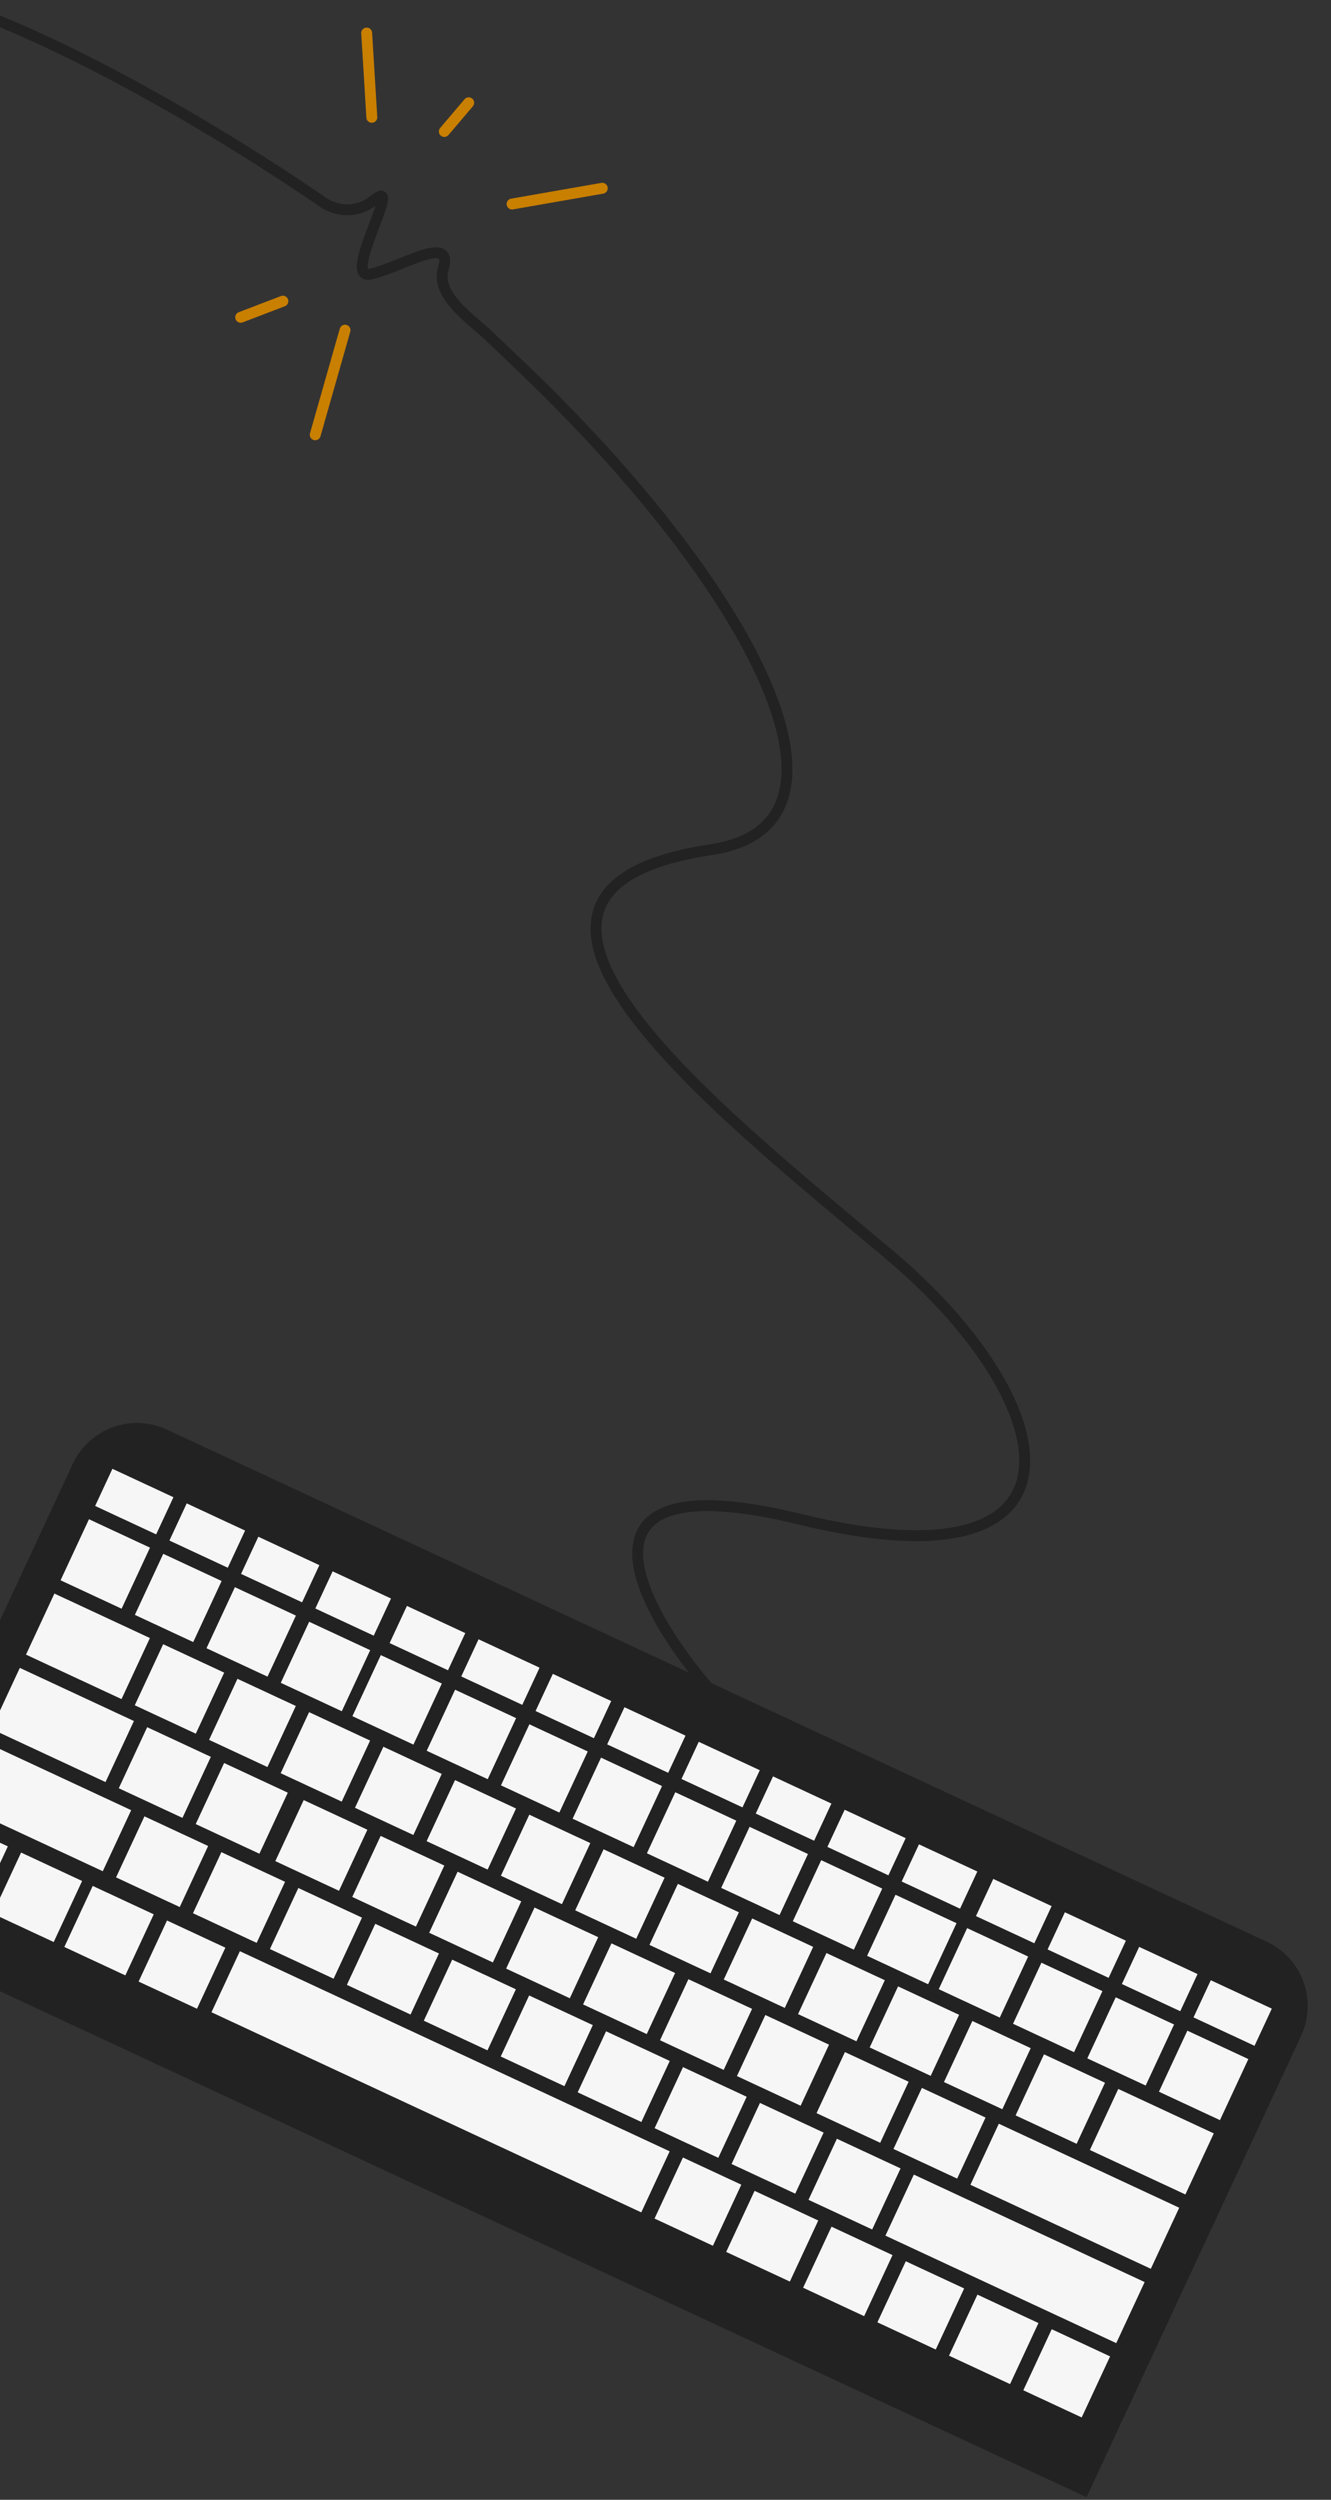 <svg width="244" height="458" viewBox="0 0 244 458" fill="none" xmlns="http://www.w3.org/2000/svg">
<rect x="0" y="0" width="244" height="458" fill="#333333" stroke="none"/>
<path d="M13.329 268.223C16.358 261.713 24.09 258.892 30.6 261.921L232.214 355.743C238.723 358.772 241.544 366.504 238.515 373.014L199.186 457.527L-26 352.736L13.329 268.223Z" fill="#222222"/>
<rect x="20.61" y="269.106" width="12.338" height="7.51" transform="rotate(24.955 20.61 269.106)" fill="#F6F6F6"/>
<rect x="16.31" y="278.347" width="12.338" height="12.338" transform="rotate(24.955 16.31 278.347)" fill="#F6F6F6"/>
<rect x="9.972" y="291.965" width="19.312" height="12.338" transform="rotate(24.955 9.972 291.965)" fill="#F6F6F6"/>
<rect x="3.635" y="305.583" width="23.067" height="12.338" transform="rotate(24.955 3.635 305.583)" fill="#F6F6F6"/>
<rect x="-2.702" y="319.202" width="29.505" height="12.338" transform="rotate(24.955 -2.702 319.202)" fill="#F6F6F6"/>
<rect x="167.525" y="398.417" width="46.671" height="12.338" transform="rotate(24.955 167.525 398.417)" fill="#F6F6F6"/>
<rect x="43.974" y="357.49" width="86.904" height="12.338" transform="rotate(24.955 43.974 357.49)" fill="#F6F6F6"/>
<rect x="183.103" y="389.099" width="36.478" height="12.338" transform="rotate(24.955 183.103 389.099)" fill="#F6F6F6"/>
<rect x="205.004" y="382.724" width="19.312" height="12.338" transform="rotate(24.955 205.004 382.724)" fill="#F6F6F6"/>
<rect x="29.928" y="284.684" width="11.802" height="12.338" transform="rotate(24.955 29.928 284.684)" fill="#F6F6F6"/>
<rect x="29.913" y="301.245" width="12.338" height="12.338" transform="rotate(24.955 29.913 301.245)" fill="#F6F6F6"/>
<rect x="26.98" y="316.447" width="12.875" height="12.338" transform="rotate(24.955 26.98 316.447)" fill="#F6F6F6"/>
<rect x="26.48" y="332.781" width="12.875" height="12.338" transform="rotate(24.955 26.48 332.781)" fill="#F6F6F6"/>
<rect x="-9.266" y="333.306" width="11.802" height="12.338" transform="rotate(24.955 -9.266 333.306)" fill="#F6F6F6"/>
<rect x="125.197" y="395.287" width="11.802" height="12.338" transform="rotate(24.955 125.197 395.287)" fill="#F6F6F6"/>
<rect x="3.866" y="339.417" width="12.338" height="12.338" transform="rotate(24.955 3.866 339.417)" fill="#F6F6F6"/>
<rect x="138.329" y="401.398" width="12.875" height="12.338" transform="rotate(24.955 138.329 401.398)" fill="#F6F6F6"/>
<rect x="16.998" y="345.528" width="12.338" height="12.338" transform="rotate(24.955 16.998 345.528)" fill="#F6F6F6"/>
<rect x="152.433" y="407.962" width="12.338" height="12.338" transform="rotate(24.955 152.433 407.962)" fill="#F6F6F6"/>
<rect x="30.616" y="351.865" width="11.802" height="12.338" transform="rotate(24.955 30.616 351.865)" fill="#F6F6F6"/>
<rect x="166.051" y="414.299" width="11.802" height="12.338" transform="rotate(24.955 166.051 414.299)" fill="#F6F6F6"/>
<rect x="179.183" y="420.41" width="12.338" height="12.338" transform="rotate(24.955 179.183 420.41)" fill="#F6F6F6"/>
<rect x="192.802" y="426.747" width="11.802" height="12.338" transform="rotate(24.955 192.802 426.747)" fill="#F6F6F6"/>
<rect x="40.584" y="339.345" width="12.875" height="12.338" transform="rotate(24.955 40.584 339.345)" fill="#F6F6F6"/>
<rect x="54.688" y="345.909" width="12.875" height="12.338" transform="rotate(24.955 54.688 345.909)" fill="#F6F6F6"/>
<rect x="68.793" y="352.472" width="12.875" height="12.338" transform="rotate(24.955 68.793 352.472)" fill="#F6F6F6"/>
<rect x="82.898" y="359.036" width="12.875" height="12.338" transform="rotate(24.955 82.898 359.036)" fill="#F6F6F6"/>
<rect x="97.002" y="365.599" width="12.875" height="12.338" transform="rotate(24.955 97.002 365.599)" fill="#F6F6F6"/>
<rect x="111.107" y="372.163" width="12.875" height="12.338" transform="rotate(24.955 111.107 372.163)" fill="#F6F6F6"/>
<rect x="125.211" y="378.727" width="12.875" height="12.338" transform="rotate(24.955 125.211 378.727)" fill="#F6F6F6"/>
<rect x="139.316" y="385.29" width="12.875" height="12.338" transform="rotate(24.955 139.316 385.29)" fill="#F6F6F6"/>
<rect x="153.42" y="391.854" width="12.875" height="12.338" transform="rotate(24.955 153.42 391.854)" fill="#F6F6F6"/>
<rect x="41.085" y="323.011" width="12.875" height="12.338" transform="rotate(24.955 41.085 323.011)" fill="#F6F6F6"/>
<rect x="55.676" y="329.801" width="12.875" height="12.338" transform="rotate(24.955 55.676 329.801)" fill="#F6F6F6"/>
<rect x="69.781" y="336.364" width="12.875" height="12.338" transform="rotate(24.955 69.781 336.364)" fill="#F6F6F6"/>
<rect x="83.885" y="342.928" width="12.875" height="12.338" transform="rotate(24.955 83.885 342.928)" fill="#F6F6F6"/>
<rect x="97.99" y="349.492" width="12.875" height="12.338" transform="rotate(24.955 97.99 349.492)" fill="#F6F6F6"/>
<rect x="112.094" y="356.055" width="12.875" height="12.338" transform="rotate(24.955 112.094 356.055)" fill="#F6F6F6"/>
<rect x="126.199" y="362.619" width="12.875" height="12.338" transform="rotate(24.955 126.199 362.619)" fill="#F6F6F6"/>
<rect x="140.303" y="369.182" width="12.875" height="12.338" transform="rotate(24.955 140.303 369.182)" fill="#F6F6F6"/>
<rect x="154.894" y="375.972" width="12.875" height="12.338" transform="rotate(24.955 154.894 375.972)" fill="#F6F6F6"/>
<rect x="168.999" y="382.536" width="12.875" height="12.338" transform="rotate(24.955 168.999 382.536)" fill="#F6F6F6"/>
<rect x="43.531" y="307.582" width="11.802" height="12.338" transform="rotate(24.955 43.531 307.582)" fill="#F6F6F6"/>
<rect x="56.663" y="313.693" width="12.338" height="12.338" transform="rotate(24.955 56.663 313.693)" fill="#F6F6F6"/>
<rect x="70.281" y="320.03" width="11.802" height="12.338" transform="rotate(24.955 70.281 320.03)" fill="#F6F6F6"/>
<rect x="83.413" y="326.141" width="12.338" height="12.338" transform="rotate(24.955 83.413 326.141)" fill="#F6F6F6"/>
<rect x="97.031" y="332.478" width="12.338" height="12.338" transform="rotate(24.955 97.031 332.478)" fill="#F6F6F6"/>
<rect x="110.65" y="338.816" width="12.338" height="12.338" transform="rotate(24.955 110.65 338.816)" fill="#F6F6F6"/>
<rect x="124.268" y="345.153" width="12.338" height="12.338" transform="rotate(24.955 124.268 345.153)" fill="#F6F6F6"/>
<rect x="137.886" y="351.49" width="12.338" height="12.338" transform="rotate(24.955 137.886 351.49)" fill="#F6F6F6"/>
<rect x="151.504" y="357.827" width="11.802" height="12.338" transform="rotate(24.955 151.504 357.827)" fill="#F6F6F6"/>
<rect x="164.636" y="363.938" width="12.338" height="12.338" transform="rotate(24.955 164.636 363.938)" fill="#F6F6F6"/>
<rect x="178.254" y="370.276" width="11.802" height="12.338" transform="rotate(24.955 178.254 370.276)" fill="#F6F6F6"/>
<rect x="191.386" y="376.387" width="12.338" height="12.338" transform="rotate(24.955 191.386 376.387)" fill="#F6F6F6"/>
<rect x="43.06" y="290.795" width="12.338" height="12.338" transform="rotate(24.955 43.06 290.795)" fill="#F6F6F6"/>
<rect x="56.678" y="297.132" width="12.338" height="12.338" transform="rotate(24.955 56.678 297.132)" fill="#F6F6F6"/>
<rect x="69.81" y="303.243" width="12.338" height="12.338" transform="rotate(24.955 69.81 303.243)" fill="#F6F6F6"/>
<rect x="83.428" y="309.581" width="12.338" height="12.338" transform="rotate(24.955 83.428 309.581)" fill="#F6F6F6"/>
<rect x="97.046" y="315.918" width="11.802" height="12.338" transform="rotate(24.955 97.046 315.918)" fill="#F6F6F6"/>
<rect x="110.178" y="322.029" width="12.338" height="12.338" transform="rotate(24.955 110.178 322.029)" fill="#F6F6F6"/>
<rect x="123.796" y="328.366" width="12.338" height="12.338" transform="rotate(24.955 123.796 328.366)" fill="#F6F6F6"/>
<rect x="137.414" y="334.703" width="11.802" height="12.338" transform="rotate(24.955 137.414 334.703)" fill="#F6F6F6"/>
<rect x="150.546" y="340.814" width="12.338" height="12.338" transform="rotate(24.955 150.546 340.814)" fill="#F6F6F6"/>
<rect x="164.164" y="347.151" width="12.338" height="12.338" transform="rotate(24.955 164.164 347.151)" fill="#F6F6F6"/>
<rect x="177.296" y="353.262" width="12.338" height="12.338" transform="rotate(24.955 177.296 353.262)" fill="#F6F6F6"/>
<rect x="190.914" y="359.599" width="12.338" height="12.338" transform="rotate(24.955 190.914 359.599)" fill="#F6F6F6"/>
<rect x="204.532" y="365.937" width="11.802" height="12.338" transform="rotate(24.955 204.532 365.937)" fill="#F6F6F6"/>
<rect x="217.664" y="372.048" width="12.338" height="12.338" transform="rotate(24.955 217.664 372.048)" fill="#F6F6F6"/>
<rect x="34.228" y="275.443" width="11.802" height="7.51" transform="rotate(24.955 34.228 275.443)" fill="#F6F6F6"/>
<rect x="47.36" y="281.554" width="12.338" height="7.51" transform="rotate(24.955 47.36 281.554)" fill="#F6F6F6"/>
<rect x="60.978" y="287.891" width="11.802" height="7.51" transform="rotate(24.955 60.978 287.891)" fill="#F6F6F6"/>
<rect x="74.596" y="294.229" width="11.802" height="7.51" transform="rotate(24.955 74.596 294.229)" fill="#F6F6F6"/>
<rect x="87.728" y="300.34" width="12.338" height="7.51" transform="rotate(24.955 87.728 300.34)" fill="#F6F6F6"/>
<rect x="101.346" y="306.677" width="11.802" height="7.51" transform="rotate(24.955 101.346 306.677)" fill="#F6F6F6"/>
<rect x="114.478" y="312.788" width="12.338" height="7.51" transform="rotate(24.955 114.478 312.788)" fill="#F6F6F6"/>
<rect x="128.096" y="319.125" width="12.338" height="7.51" transform="rotate(24.955 128.096 319.125)" fill="#F6F6F6"/>
<rect x="141.714" y="325.462" width="11.802" height="7.51" transform="rotate(24.955 141.714 325.462)" fill="#F6F6F6"/>
<rect x="154.846" y="331.573" width="12.338" height="7.51" transform="rotate(24.955 154.846 331.573)" fill="#F6F6F6"/>
<rect x="168.465" y="337.911" width="11.802" height="7.51" transform="rotate(24.955 168.465 337.911)" fill="#F6F6F6"/>
<rect x="182.083" y="344.248" width="11.802" height="7.51" transform="rotate(24.955 182.083 344.248)" fill="#F6F6F6"/>
<rect x="195.214" y="350.359" width="12.338" height="7.51" transform="rotate(24.955 195.214 350.359)" fill="#F6F6F6"/>
<rect x="208.833" y="356.696" width="11.802" height="7.51" transform="rotate(24.955 208.833 356.696)" fill="#F6F6F6"/>
<rect x="221.964" y="362.807" width="12.338" height="7.51" transform="rotate(24.955 221.964 362.807)" fill="#F6F6F6"/>
<path d="M130.416 309.889C117.272 294.847 102.112 267.477 146.627 278.343C202.271 291.926 195.261 256.874 162.839 229.71C130.416 202.545 80.468 163.112 130.416 155.664C160.036 151.247 138.965 109.236 97.354 68.918C95.793 67.405 91.715 63.505 90.098 61.999M-7.598 1C13.02 8.226 39.727 23.703 58.85 36.807" stroke="#222222" stroke-width="2"/>
<path d="M58.515 36.551C60.163 37.979 64.513 39.978 68.731 36.551C74.004 32.266 62.469 51.381 67.907 50.228C73.345 49.074 83.232 42.648 81.255 49.239C79.673 54.512 87.443 59.097 90.233 62.161" stroke="#222222" stroke-width="2"/>
<path d="M68.163 21.491L67.218 6.053M81.452 24.091L85.924 18.828M93.874 37.38L110.41 34.493M51.857 55.177L44.125 58.132M63.252 60.492L57.789 79.662" stroke="#C97F00" stroke-width="2" stroke-linecap="round" stroke-linejoin="round"/>
</svg>
